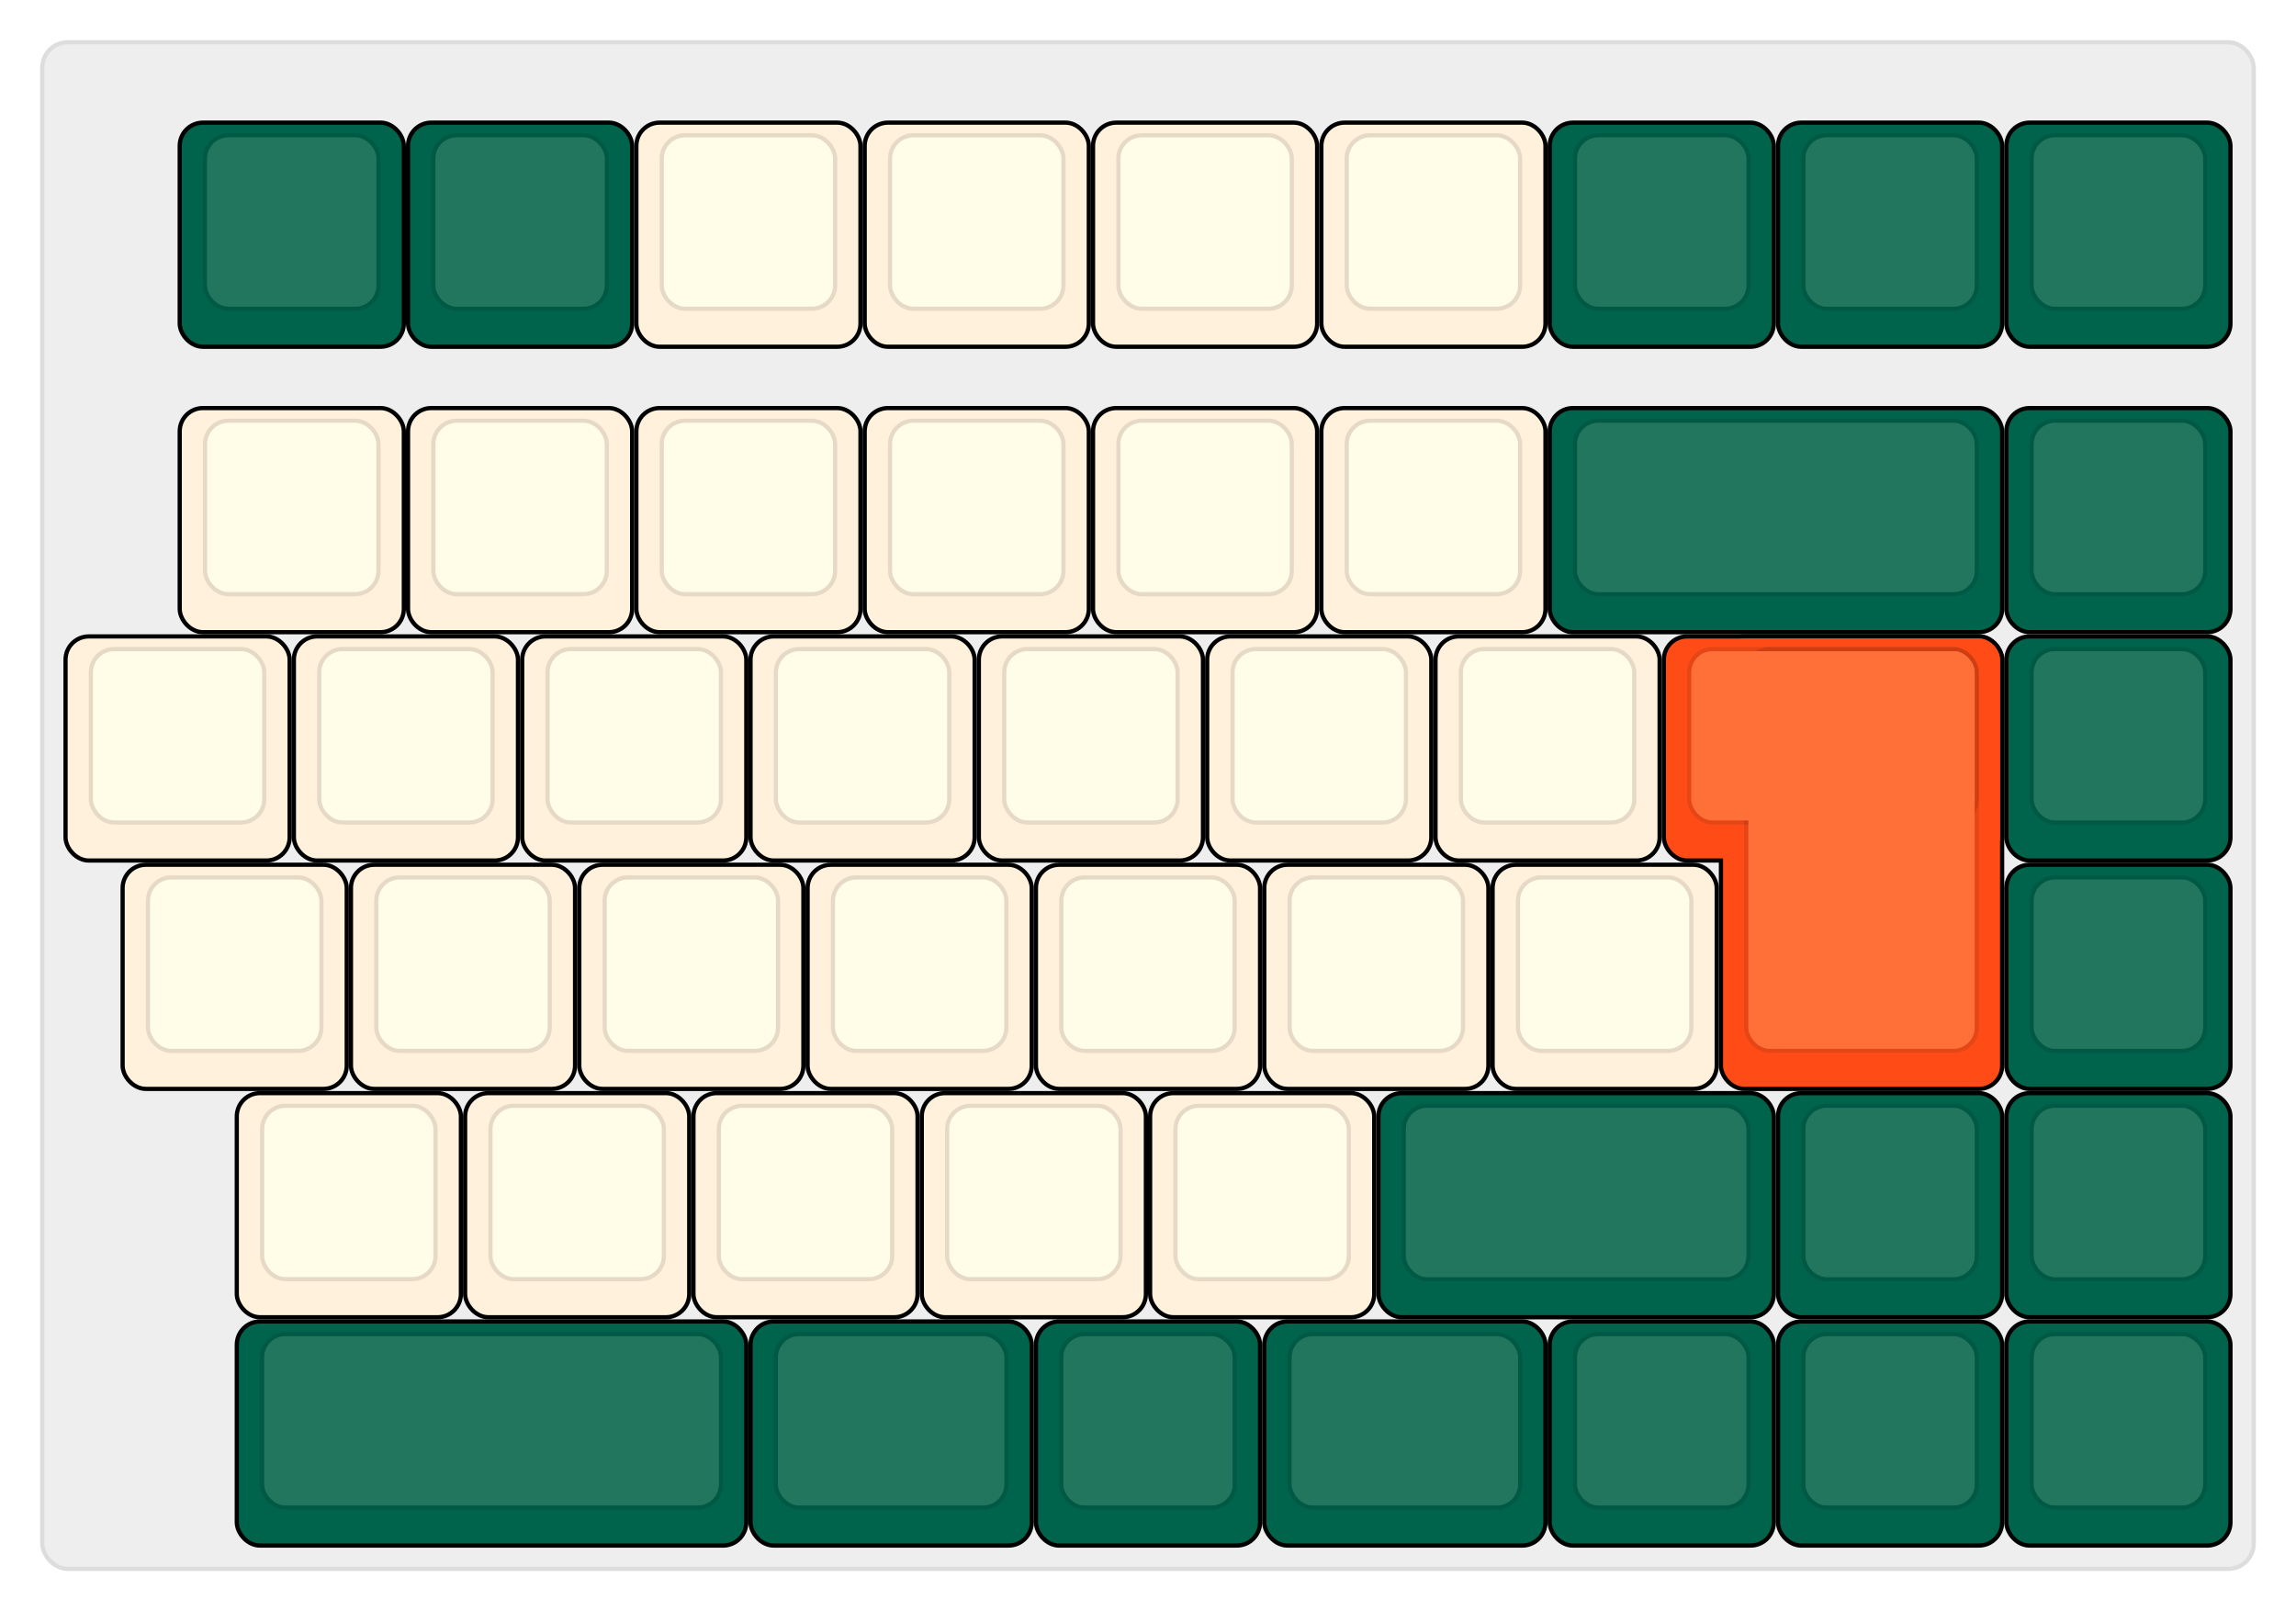 
  <svg width='543px'
       height='381px'
       viewBox='0 0 543 381'
       xmlns='http://www.w3.org/2000/svg'
       xmlns:xlink="http://www.w3.org/1999/xlink">

    <style type='text/css'>
    .keycap .border { stroke: black; stroke-width: 2; }
    .keycap .inner.border { stroke: rgba(0,0,0,.1); }
    </style>
    <defs>
      <linearGradient id="DCS">
        <stop offset="0%" stop-color="black" stop-opacity="0"/>
        <stop offset="40%" stop-color="black" stop-opacity="0.1"/>
        <stop offset="60%" stop-color="black" stop-opacity="0.1"/>
        <stop offset="100%" stop-color="black" stop-opacity="0"/>
      </linearGradient>
      <linearGradient id="SPACE" x1="0%" x2="0%" y1="0%" y2="100%">
        <stop offset="0%" stop-color="black" stop-opacity="0.1"/>
        <stop offset="20%" stop-color="black" stop-opacity="0.0"/>
        <stop offset="40%" stop-color="black" stop-opacity="0.0"/>
        <stop offset="100%" stop-color="black" stop-opacity="0.1"/>
      </linearGradient>
      <radialGradient id="DSA">
        <stop offset="0%" stop-color="black" stop-opacity="0.1"/>
        <stop offset="10%" stop-color="black" stop-opacity="0.1"/>
        <stop offset="100%" stop-color="black" stop-opacity="0"/>
      </radialGradient>
      <radialGradient id="SA" xlink:href="#DSA" />
    </defs>

    <g transform='translate(10,10)'>
      <rect width="523" height="361"
            stroke="#ddd" stroke-width="1" fill="#eeeeee" rx="6"/>
      <g transform='translate(5,5)'>
        
  <g class='  keycap'
  >

  
    <!-- Outer Border -->
    <rect x="28" y="14.5"
          width="52" height="52"
          rx="5" fill="#00634b" class="outer border"/>
    
    <!-- Outer Fill -->
    <rect x="28" y="14.5"
          width="52" height="52"
          rx="5" fill="#00634b"/>
    

    
      <!-- Inner Border -->
      <rect x="34" y="17.5"
            width="40" height="40"
            rx="5" fill="#21765d" class="inner border"/>
      
      <!-- Inner Fill -->
      <rect x="34" y="17.5"
            width="40" height="40"
            rx="5" fill="#21765d"/>
      
      

     
   
  </g>

  <g class='  keycap'
  >

  
    <!-- Outer Border -->
    <rect x="82" y="14.5"
          width="52" height="52"
          rx="5" fill="#00634b" class="outer border"/>
    
    <!-- Outer Fill -->
    <rect x="82" y="14.5"
          width="52" height="52"
          rx="5" fill="#00634b"/>
    

    
      <!-- Inner Border -->
      <rect x="88" y="17.5"
            width="40" height="40"
            rx="5" fill="#21765d" class="inner border"/>
      
      <!-- Inner Fill -->
      <rect x="88" y="17.5"
            width="40" height="40"
            rx="5" fill="#21765d"/>
      
      

     
   
  </g>

  <g class='  keycap'
  >

  
    <!-- Outer Border -->
    <rect x="136" y="14.5"
          width="52" height="52"
          rx="5" fill="#fff1db" class="outer border"/>
    
    <!-- Outer Fill -->
    <rect x="136" y="14.5"
          width="52" height="52"
          rx="5" fill="#fff1db"/>
    

    
      <!-- Inner Border -->
      <rect x="142" y="17.5"
            width="40" height="40"
            rx="5" fill="#fffde7" class="inner border"/>
      
      <!-- Inner Fill -->
      <rect x="142" y="17.5"
            width="40" height="40"
            rx="5" fill="#fffde7"/>
      
      

     
   
  </g>

  <g class='  keycap'
  >

  
    <!-- Outer Border -->
    <rect x="190" y="14.5"
          width="52" height="52"
          rx="5" fill="#fff1db" class="outer border"/>
    
    <!-- Outer Fill -->
    <rect x="190" y="14.5"
          width="52" height="52"
          rx="5" fill="#fff1db"/>
    

    
      <!-- Inner Border -->
      <rect x="196" y="17.5"
            width="40" height="40"
            rx="5" fill="#fffde7" class="inner border"/>
      
      <!-- Inner Fill -->
      <rect x="196" y="17.5"
            width="40" height="40"
            rx="5" fill="#fffde7"/>
      
      

     
   
  </g>

  <g class='  keycap'
  >

  
    <!-- Outer Border -->
    <rect x="244" y="14.5"
          width="52" height="52"
          rx="5" fill="#fff1db" class="outer border"/>
    
    <!-- Outer Fill -->
    <rect x="244" y="14.5"
          width="52" height="52"
          rx="5" fill="#fff1db"/>
    

    
      <!-- Inner Border -->
      <rect x="250" y="17.5"
            width="40" height="40"
            rx="5" fill="#fffde7" class="inner border"/>
      
      <!-- Inner Fill -->
      <rect x="250" y="17.5"
            width="40" height="40"
            rx="5" fill="#fffde7"/>
      
      

     
   
  </g>

  <g class='  keycap'
  >

  
    <!-- Outer Border -->
    <rect x="298" y="14.5"
          width="52" height="52"
          rx="5" fill="#fff1db" class="outer border"/>
    
    <!-- Outer Fill -->
    <rect x="298" y="14.5"
          width="52" height="52"
          rx="5" fill="#fff1db"/>
    

    
      <!-- Inner Border -->
      <rect x="304" y="17.5"
            width="40" height="40"
            rx="5" fill="#fffde7" class="inner border"/>
      
      <!-- Inner Fill -->
      <rect x="304" y="17.5"
            width="40" height="40"
            rx="5" fill="#fffde7"/>
      
      

     
   
  </g>

  <g class='  keycap'
  >

  
    <!-- Outer Border -->
    <rect x="352" y="14.5"
          width="52" height="52"
          rx="5" fill="#00634b" class="outer border"/>
    
    <!-- Outer Fill -->
    <rect x="352" y="14.5"
          width="52" height="52"
          rx="5" fill="#00634b"/>
    

    
      <!-- Inner Border -->
      <rect x="358" y="17.5"
            width="40" height="40"
            rx="5" fill="#21765d" class="inner border"/>
      
      <!-- Inner Fill -->
      <rect x="358" y="17.5"
            width="40" height="40"
            rx="5" fill="#21765d"/>
      
      

     
   
  </g>

  <g class='  keycap'
  >

  
    <!-- Outer Border -->
    <rect x="406" y="14.5"
          width="52" height="52"
          rx="5" fill="#00634b" class="outer border"/>
    
    <!-- Outer Fill -->
    <rect x="406" y="14.5"
          width="52" height="52"
          rx="5" fill="#00634b"/>
    

    
      <!-- Inner Border -->
      <rect x="412" y="17.5"
            width="40" height="40"
            rx="5" fill="#21765d" class="inner border"/>
      
      <!-- Inner Fill -->
      <rect x="412" y="17.5"
            width="40" height="40"
            rx="5" fill="#21765d"/>
      
      

     
   
  </g>

  <g class='  keycap'
  >

  
    <!-- Outer Border -->
    <rect x="460" y="14.5"
          width="52" height="52"
          rx="5" fill="#00634b" class="outer border"/>
    
    <!-- Outer Fill -->
    <rect x="460" y="14.5"
          width="52" height="52"
          rx="5" fill="#00634b"/>
    

    
      <!-- Inner Border -->
      <rect x="466" y="17.5"
            width="40" height="40"
            rx="5" fill="#21765d" class="inner border"/>
      
      <!-- Inner Fill -->
      <rect x="466" y="17.5"
            width="40" height="40"
            rx="5" fill="#21765d"/>
      
      

     
   
  </g>

  <g class='  keycap'
  >

  
    <!-- Outer Border -->
    <rect x="28" y="82"
          width="52" height="52"
          rx="5" fill="#fff1db" class="outer border"/>
    
    <!-- Outer Fill -->
    <rect x="28" y="82"
          width="52" height="52"
          rx="5" fill="#fff1db"/>
    

    
      <!-- Inner Border -->
      <rect x="34" y="85"
            width="40" height="40"
            rx="5" fill="#fffde7" class="inner border"/>
      
      <!-- Inner Fill -->
      <rect x="34" y="85"
            width="40" height="40"
            rx="5" fill="#fffde7"/>
      
      

     
   
  </g>

  <g class='  keycap'
  >

  
    <!-- Outer Border -->
    <rect x="82" y="82"
          width="52" height="52"
          rx="5" fill="#fff1db" class="outer border"/>
    
    <!-- Outer Fill -->
    <rect x="82" y="82"
          width="52" height="52"
          rx="5" fill="#fff1db"/>
    

    
      <!-- Inner Border -->
      <rect x="88" y="85"
            width="40" height="40"
            rx="5" fill="#fffde7" class="inner border"/>
      
      <!-- Inner Fill -->
      <rect x="88" y="85"
            width="40" height="40"
            rx="5" fill="#fffde7"/>
      
      

     
   
  </g>

  <g class='  keycap'
  >

  
    <!-- Outer Border -->
    <rect x="136" y="82"
          width="52" height="52"
          rx="5" fill="#fff1db" class="outer border"/>
    
    <!-- Outer Fill -->
    <rect x="136" y="82"
          width="52" height="52"
          rx="5" fill="#fff1db"/>
    

    
      <!-- Inner Border -->
      <rect x="142" y="85"
            width="40" height="40"
            rx="5" fill="#fffde7" class="inner border"/>
      
      <!-- Inner Fill -->
      <rect x="142" y="85"
            width="40" height="40"
            rx="5" fill="#fffde7"/>
      
      

     
   
  </g>

  <g class='  keycap'
  >

  
    <!-- Outer Border -->
    <rect x="190" y="82"
          width="52" height="52"
          rx="5" fill="#fff1db" class="outer border"/>
    
    <!-- Outer Fill -->
    <rect x="190" y="82"
          width="52" height="52"
          rx="5" fill="#fff1db"/>
    

    
      <!-- Inner Border -->
      <rect x="196" y="85"
            width="40" height="40"
            rx="5" fill="#fffde7" class="inner border"/>
      
      <!-- Inner Fill -->
      <rect x="196" y="85"
            width="40" height="40"
            rx="5" fill="#fffde7"/>
      
      

     
   
  </g>

  <g class='  keycap'
  >

  
    <!-- Outer Border -->
    <rect x="244" y="82"
          width="52" height="52"
          rx="5" fill="#fff1db" class="outer border"/>
    
    <!-- Outer Fill -->
    <rect x="244" y="82"
          width="52" height="52"
          rx="5" fill="#fff1db"/>
    

    
      <!-- Inner Border -->
      <rect x="250" y="85"
            width="40" height="40"
            rx="5" fill="#fffde7" class="inner border"/>
      
      <!-- Inner Fill -->
      <rect x="250" y="85"
            width="40" height="40"
            rx="5" fill="#fffde7"/>
      
      

     
   
  </g>

  <g class='  keycap'
  >

  
    <!-- Outer Border -->
    <rect x="298" y="82"
          width="52" height="52"
          rx="5" fill="#fff1db" class="outer border"/>
    
    <!-- Outer Fill -->
    <rect x="298" y="82"
          width="52" height="52"
          rx="5" fill="#fff1db"/>
    

    
      <!-- Inner Border -->
      <rect x="304" y="85"
            width="40" height="40"
            rx="5" fill="#fffde7" class="inner border"/>
      
      <!-- Inner Fill -->
      <rect x="304" y="85"
            width="40" height="40"
            rx="5" fill="#fffde7"/>
      
      

     
   
  </g>

  <g class='  keycap'
  >

  
    <!-- Outer Border -->
    <rect x="352" y="82"
          width="106" height="52"
          rx="5" fill="#00634b" class="outer border"/>
    
    <!-- Outer Fill -->
    <rect x="352" y="82"
          width="106" height="52"
          rx="5" fill="#00634b"/>
    

    
      <!-- Inner Border -->
      <rect x="358" y="85"
            width="94" height="40"
            rx="5" fill="#21765d" class="inner border"/>
      
      <!-- Inner Fill -->
      <rect x="358" y="85"
            width="94" height="40"
            rx="5" fill="#21765d"/>
      
      

     
   
  </g>

  <g class='  keycap'
  >

  
    <!-- Outer Border -->
    <rect x="460" y="82"
          width="52" height="52"
          rx="5" fill="#00634b" class="outer border"/>
    
    <!-- Outer Fill -->
    <rect x="460" y="82"
          width="52" height="52"
          rx="5" fill="#00634b"/>
    

    
      <!-- Inner Border -->
      <rect x="466" y="85"
            width="40" height="40"
            rx="5" fill="#21765d" class="inner border"/>
      
      <!-- Inner Fill -->
      <rect x="466" y="85"
            width="40" height="40"
            rx="5" fill="#21765d"/>
      
      

     
   
  </g>

  <g class='  keycap'
  >

  
    <!-- Outer Border -->
    <rect x="1" y="136"
          width="52" height="52"
          rx="5" fill="#fff1db" class="outer border"/>
    
    <!-- Outer Fill -->
    <rect x="1" y="136"
          width="52" height="52"
          rx="5" fill="#fff1db"/>
    

    
      <!-- Inner Border -->
      <rect x="7" y="139"
            width="40" height="40"
            rx="5" fill="#fffde7" class="inner border"/>
      
      <!-- Inner Fill -->
      <rect x="7" y="139"
            width="40" height="40"
            rx="5" fill="#fffde7"/>
      
      

     
   
  </g>

  <g class='  keycap'
  >

  
    <!-- Outer Border -->
    <rect x="55" y="136"
          width="52" height="52"
          rx="5" fill="#fff1db" class="outer border"/>
    
    <!-- Outer Fill -->
    <rect x="55" y="136"
          width="52" height="52"
          rx="5" fill="#fff1db"/>
    

    
      <!-- Inner Border -->
      <rect x="61" y="139"
            width="40" height="40"
            rx="5" fill="#fffde7" class="inner border"/>
      
      <!-- Inner Fill -->
      <rect x="61" y="139"
            width="40" height="40"
            rx="5" fill="#fffde7"/>
      
      

     
   
  </g>

  <g class='  keycap'
  >

  
    <!-- Outer Border -->
    <rect x="109" y="136"
          width="52" height="52"
          rx="5" fill="#fff1db" class="outer border"/>
    
    <!-- Outer Fill -->
    <rect x="109" y="136"
          width="52" height="52"
          rx="5" fill="#fff1db"/>
    

    
      <!-- Inner Border -->
      <rect x="115" y="139"
            width="40" height="40"
            rx="5" fill="#fffde7" class="inner border"/>
      
      <!-- Inner Fill -->
      <rect x="115" y="139"
            width="40" height="40"
            rx="5" fill="#fffde7"/>
      
      

     
   
  </g>

  <g class='  keycap'
  >

  
    <!-- Outer Border -->
    <rect x="163" y="136"
          width="52" height="52"
          rx="5" fill="#fff1db" class="outer border"/>
    
    <!-- Outer Fill -->
    <rect x="163" y="136"
          width="52" height="52"
          rx="5" fill="#fff1db"/>
    

    
      <!-- Inner Border -->
      <rect x="169" y="139"
            width="40" height="40"
            rx="5" fill="#fffde7" class="inner border"/>
      
      <!-- Inner Fill -->
      <rect x="169" y="139"
            width="40" height="40"
            rx="5" fill="#fffde7"/>
      
      

     
   
  </g>

  <g class='  keycap'
  >

  
    <!-- Outer Border -->
    <rect x="217" y="136"
          width="52" height="52"
          rx="5" fill="#fff1db" class="outer border"/>
    
    <!-- Outer Fill -->
    <rect x="217" y="136"
          width="52" height="52"
          rx="5" fill="#fff1db"/>
    

    
      <!-- Inner Border -->
      <rect x="223" y="139"
            width="40" height="40"
            rx="5" fill="#fffde7" class="inner border"/>
      
      <!-- Inner Fill -->
      <rect x="223" y="139"
            width="40" height="40"
            rx="5" fill="#fffde7"/>
      
      

     
   
  </g>

  <g class='  keycap'
  >

  
    <!-- Outer Border -->
    <rect x="271" y="136"
          width="52" height="52"
          rx="5" fill="#fff1db" class="outer border"/>
    
    <!-- Outer Fill -->
    <rect x="271" y="136"
          width="52" height="52"
          rx="5" fill="#fff1db"/>
    

    
      <!-- Inner Border -->
      <rect x="277" y="139"
            width="40" height="40"
            rx="5" fill="#fffde7" class="inner border"/>
      
      <!-- Inner Fill -->
      <rect x="277" y="139"
            width="40" height="40"
            rx="5" fill="#fffde7"/>
      
      

     
   
  </g>

  <g class='  keycap'
  >

  
    <!-- Outer Border -->
    <rect x="325" y="136"
          width="52" height="52"
          rx="5" fill="#fff1db" class="outer border"/>
    
    <!-- Outer Fill -->
    <rect x="325" y="136"
          width="52" height="52"
          rx="5" fill="#fff1db"/>
    

    
      <!-- Inner Border -->
      <rect x="331" y="139"
            width="40" height="40"
            rx="5" fill="#fffde7" class="inner border"/>
      
      <!-- Inner Fill -->
      <rect x="331" y="139"
            width="40" height="40"
            rx="5" fill="#fffde7"/>
      
      

     
   
  </g>

  <g class='  keycap'
  >

  
    <!-- Outer Border -->
    <rect x="392.5" y="136"
          width="65.5" height="106"
          rx="5" fill="#ff4c17" class="outer border"/>
    
      <rect x="379" y="136"
            width="79" height="52"
            rx="5" fill="#ff4c17" class="outer border"/>
    
    <!-- Outer Fill -->
    <rect x="392.5" y="136"
          width="65.5" height="106"
          rx="5" fill="#ff4c17"/>
    
      <rect x="379" y="136"
            width="79" height="52"
            rx="5" fill="#ff4c17"/>
    

    
      <!-- Inner Border -->
      <rect x="398.5" y="139"
            width="53.5" height="94"
            rx="5" fill="#ff7038" class="inner border"/>
      
        <rect x="385" y="139"
              width="67" height="40"
              rx="5" fill="#ff7038" class="inner border"/>
      
      <!-- Inner Fill -->
      <rect x="398.5" y="139"
            width="53.5" height="94"
            rx="5" fill="#ff7038"/>
      
        <rect x="385" y="139"
              width="67" height="40"
              rx="5" fill="#ff7038"/>
      
      

     
   
  </g>

  <g class='  keycap'
  >

  
    <!-- Outer Border -->
    <rect x="460" y="136"
          width="52" height="52"
          rx="5" fill="#00634b" class="outer border"/>
    
    <!-- Outer Fill -->
    <rect x="460" y="136"
          width="52" height="52"
          rx="5" fill="#00634b"/>
    

    
      <!-- Inner Border -->
      <rect x="466" y="139"
            width="40" height="40"
            rx="5" fill="#21765d" class="inner border"/>
      
      <!-- Inner Fill -->
      <rect x="466" y="139"
            width="40" height="40"
            rx="5" fill="#21765d"/>
      
      

     
   
  </g>

  <g class='  keycap'
  >

  
    <!-- Outer Border -->
    <rect x="14.5" y="190"
          width="52" height="52"
          rx="5" fill="#fff1db" class="outer border"/>
    
    <!-- Outer Fill -->
    <rect x="14.5" y="190"
          width="52" height="52"
          rx="5" fill="#fff1db"/>
    

    
      <!-- Inner Border -->
      <rect x="20.5" y="193"
            width="40" height="40"
            rx="5" fill="#fffde7" class="inner border"/>
      
      <!-- Inner Fill -->
      <rect x="20.5" y="193"
            width="40" height="40"
            rx="5" fill="#fffde7"/>
      
      

     
   
  </g>

  <g class='  keycap'
  >

  
    <!-- Outer Border -->
    <rect x="68.5" y="190"
          width="52" height="52"
          rx="5" fill="#fff1db" class="outer border"/>
    
    <!-- Outer Fill -->
    <rect x="68.5" y="190"
          width="52" height="52"
          rx="5" fill="#fff1db"/>
    

    
      <!-- Inner Border -->
      <rect x="74.5" y="193"
            width="40" height="40"
            rx="5" fill="#fffde7" class="inner border"/>
      
      <!-- Inner Fill -->
      <rect x="74.5" y="193"
            width="40" height="40"
            rx="5" fill="#fffde7"/>
      
      

     
   
  </g>

  <g class='  keycap'
  >

  
    <!-- Outer Border -->
    <rect x="122.5" y="190"
          width="52" height="52"
          rx="5" fill="#fff1db" class="outer border"/>
    
    <!-- Outer Fill -->
    <rect x="122.5" y="190"
          width="52" height="52"
          rx="5" fill="#fff1db"/>
    

    
      <!-- Inner Border -->
      <rect x="128.5" y="193"
            width="40" height="40"
            rx="5" fill="#fffde7" class="inner border"/>
      
      <!-- Inner Fill -->
      <rect x="128.5" y="193"
            width="40" height="40"
            rx="5" fill="#fffde7"/>
      
      

     
   
  </g>

  <g class='  keycap'
  >

  
    <!-- Outer Border -->
    <rect x="176.5" y="190"
          width="52" height="52"
          rx="5" fill="#fff1db" class="outer border"/>
    
    <!-- Outer Fill -->
    <rect x="176.5" y="190"
          width="52" height="52"
          rx="5" fill="#fff1db"/>
    

    
      <!-- Inner Border -->
      <rect x="182.5" y="193"
            width="40" height="40"
            rx="5" fill="#fffde7" class="inner border"/>
      
      <!-- Inner Fill -->
      <rect x="182.5" y="193"
            width="40" height="40"
            rx="5" fill="#fffde7"/>
      
      

     
   
  </g>

  <g class='  keycap'
  >

  
    <!-- Outer Border -->
    <rect x="230.5" y="190"
          width="52" height="52"
          rx="5" fill="#fff1db" class="outer border"/>
    
    <!-- Outer Fill -->
    <rect x="230.5" y="190"
          width="52" height="52"
          rx="5" fill="#fff1db"/>
    

    
      <!-- Inner Border -->
      <rect x="236.5" y="193"
            width="40" height="40"
            rx="5" fill="#fffde7" class="inner border"/>
      
      <!-- Inner Fill -->
      <rect x="236.5" y="193"
            width="40" height="40"
            rx="5" fill="#fffde7"/>
      
      

     
   
  </g>

  <g class='  keycap'
  >

  
    <!-- Outer Border -->
    <rect x="284.5" y="190"
          width="52" height="52"
          rx="5" fill="#fff1db" class="outer border"/>
    
    <!-- Outer Fill -->
    <rect x="284.5" y="190"
          width="52" height="52"
          rx="5" fill="#fff1db"/>
    

    
      <!-- Inner Border -->
      <rect x="290.5" y="193"
            width="40" height="40"
            rx="5" fill="#fffde7" class="inner border"/>
      
      <!-- Inner Fill -->
      <rect x="290.5" y="193"
            width="40" height="40"
            rx="5" fill="#fffde7"/>
      
      

     
   
  </g>

  <g class='  keycap'
  >

  
    <!-- Outer Border -->
    <rect x="338.5" y="190"
          width="52" height="52"
          rx="5" fill="#fff1db" class="outer border"/>
    
    <!-- Outer Fill -->
    <rect x="338.5" y="190"
          width="52" height="52"
          rx="5" fill="#fff1db"/>
    

    
      <!-- Inner Border -->
      <rect x="344.5" y="193"
            width="40" height="40"
            rx="5" fill="#fffde7" class="inner border"/>
      
      <!-- Inner Fill -->
      <rect x="344.5" y="193"
            width="40" height="40"
            rx="5" fill="#fffde7"/>
      
      

     
   
  </g>

  <g class='  keycap'
  >

  
    <!-- Outer Border -->
    <rect x="460" y="190"
          width="52" height="52"
          rx="5" fill="#00634b" class="outer border"/>
    
    <!-- Outer Fill -->
    <rect x="460" y="190"
          width="52" height="52"
          rx="5" fill="#00634b"/>
    

    
      <!-- Inner Border -->
      <rect x="466" y="193"
            width="40" height="40"
            rx="5" fill="#21765d" class="inner border"/>
      
      <!-- Inner Fill -->
      <rect x="466" y="193"
            width="40" height="40"
            rx="5" fill="#21765d"/>
      
      

     
   
  </g>

  <g class='  keycap'
  >

  
    <!-- Outer Border -->
    <rect x="41.5" y="244"
          width="52" height="52"
          rx="5" fill="#fff1db" class="outer border"/>
    
    <!-- Outer Fill -->
    <rect x="41.5" y="244"
          width="52" height="52"
          rx="5" fill="#fff1db"/>
    

    
      <!-- Inner Border -->
      <rect x="47.5" y="247"
            width="40" height="40"
            rx="5" fill="#fffde7" class="inner border"/>
      
      <!-- Inner Fill -->
      <rect x="47.5" y="247"
            width="40" height="40"
            rx="5" fill="#fffde7"/>
      
      

     
   
  </g>

  <g class='  keycap'
  >

  
    <!-- Outer Border -->
    <rect x="95.5" y="244"
          width="52" height="52"
          rx="5" fill="#fff1db" class="outer border"/>
    
    <!-- Outer Fill -->
    <rect x="95.5" y="244"
          width="52" height="52"
          rx="5" fill="#fff1db"/>
    

    
      <!-- Inner Border -->
      <rect x="101.5" y="247"
            width="40" height="40"
            rx="5" fill="#fffde7" class="inner border"/>
      
      <!-- Inner Fill -->
      <rect x="101.5" y="247"
            width="40" height="40"
            rx="5" fill="#fffde7"/>
      
      

     
   
  </g>

  <g class='  keycap'
  >

  
    <!-- Outer Border -->
    <rect x="149.5" y="244"
          width="52" height="52"
          rx="5" fill="#fff1db" class="outer border"/>
    
    <!-- Outer Fill -->
    <rect x="149.5" y="244"
          width="52" height="52"
          rx="5" fill="#fff1db"/>
    

    
      <!-- Inner Border -->
      <rect x="155.5" y="247"
            width="40" height="40"
            rx="5" fill="#fffde7" class="inner border"/>
      
      <!-- Inner Fill -->
      <rect x="155.5" y="247"
            width="40" height="40"
            rx="5" fill="#fffde7"/>
      
      

     
   
  </g>

  <g class='  keycap'
  >

  
    <!-- Outer Border -->
    <rect x="203.5" y="244"
          width="52" height="52"
          rx="5" fill="#fff1db" class="outer border"/>
    
    <!-- Outer Fill -->
    <rect x="203.5" y="244"
          width="52" height="52"
          rx="5" fill="#fff1db"/>
    

    
      <!-- Inner Border -->
      <rect x="209.5" y="247"
            width="40" height="40"
            rx="5" fill="#fffde7" class="inner border"/>
      
      <!-- Inner Fill -->
      <rect x="209.5" y="247"
            width="40" height="40"
            rx="5" fill="#fffde7"/>
      
      

     
   
  </g>

  <g class='  keycap'
  >

  
    <!-- Outer Border -->
    <rect x="257.5" y="244"
          width="52" height="52"
          rx="5" fill="#fff1db" class="outer border"/>
    
    <!-- Outer Fill -->
    <rect x="257.5" y="244"
          width="52" height="52"
          rx="5" fill="#fff1db"/>
    

    
      <!-- Inner Border -->
      <rect x="263.5" y="247"
            width="40" height="40"
            rx="5" fill="#fffde7" class="inner border"/>
      
      <!-- Inner Fill -->
      <rect x="263.5" y="247"
            width="40" height="40"
            rx="5" fill="#fffde7"/>
      
      

     
   
  </g>

  <g class='  keycap'
  >

  
    <!-- Outer Border -->
    <rect x="311.5" y="244"
          width="92.5" height="52"
          rx="5" fill="#00634b" class="outer border"/>
    
    <!-- Outer Fill -->
    <rect x="311.5" y="244"
          width="92.5" height="52"
          rx="5" fill="#00634b"/>
    

    
      <!-- Inner Border -->
      <rect x="317.5" y="247"
            width="80.5" height="40"
            rx="5" fill="#21765d" class="inner border"/>
      
      <!-- Inner Fill -->
      <rect x="317.5" y="247"
            width="80.5" height="40"
            rx="5" fill="#21765d"/>
      
      

     
   
  </g>

  <g class='  keycap'
  >

  
    <!-- Outer Border -->
    <rect x="406" y="244"
          width="52" height="52"
          rx="5" fill="#00634b" class="outer border"/>
    
    <!-- Outer Fill -->
    <rect x="406" y="244"
          width="52" height="52"
          rx="5" fill="#00634b"/>
    

    
      <!-- Inner Border -->
      <rect x="412" y="247"
            width="40" height="40"
            rx="5" fill="#21765d" class="inner border"/>
      
      <!-- Inner Fill -->
      <rect x="412" y="247"
            width="40" height="40"
            rx="5" fill="#21765d"/>
      
      

     
   
  </g>

  <g class='  keycap'
  >

  
    <!-- Outer Border -->
    <rect x="460" y="244"
          width="52" height="52"
          rx="5" fill="#00634b" class="outer border"/>
    
    <!-- Outer Fill -->
    <rect x="460" y="244"
          width="52" height="52"
          rx="5" fill="#00634b"/>
    

    
      <!-- Inner Border -->
      <rect x="466" y="247"
            width="40" height="40"
            rx="5" fill="#21765d" class="inner border"/>
      
      <!-- Inner Fill -->
      <rect x="466" y="247"
            width="40" height="40"
            rx="5" fill="#21765d"/>
      
      

     
   
  </g>

  <g class='  keycap'
  >

  
    <!-- Outer Border -->
    <rect x="41.5" y="298"
          width="119.5" height="52"
          rx="5" fill="#00634b" class="outer border"/>
    
    <!-- Outer Fill -->
    <rect x="41.5" y="298"
          width="119.5" height="52"
          rx="5" fill="#00634b"/>
    

    
      <!-- Inner Border -->
      <rect x="47.5" y="301"
            width="107.5" height="40"
            rx="5" fill="#21765d" class="inner border"/>
      
      <!-- Inner Fill -->
      <rect x="47.5" y="301"
            width="107.5" height="40"
            rx="5" fill="#21765d"/>
      
      

     
   
  </g>

  <g class='  keycap'
  >

  
    <!-- Outer Border -->
    <rect x="163" y="298"
          width="65.5" height="52"
          rx="5" fill="#00634b" class="outer border"/>
    
    <!-- Outer Fill -->
    <rect x="163" y="298"
          width="65.5" height="52"
          rx="5" fill="#00634b"/>
    

    
      <!-- Inner Border -->
      <rect x="169" y="301"
            width="53.5" height="40"
            rx="5" fill="#21765d" class="inner border"/>
      
      <!-- Inner Fill -->
      <rect x="169" y="301"
            width="53.5" height="40"
            rx="5" fill="#21765d"/>
      
      

     
   
  </g>

  <g class='  keycap'
  >

  
    <!-- Outer Border -->
    <rect x="230.5" y="298"
          width="52" height="52"
          rx="5" fill="#00634b" class="outer border"/>
    
    <!-- Outer Fill -->
    <rect x="230.5" y="298"
          width="52" height="52"
          rx="5" fill="#00634b"/>
    

    
      <!-- Inner Border -->
      <rect x="236.5" y="301"
            width="40" height="40"
            rx="5" fill="#21765d" class="inner border"/>
      
      <!-- Inner Fill -->
      <rect x="236.5" y="301"
            width="40" height="40"
            rx="5" fill="#21765d"/>
      
      

     
   
  </g>

  <g class='  keycap'
  >

  
    <!-- Outer Border -->
    <rect x="284.5" y="298"
          width="65.5" height="52"
          rx="5" fill="#00634b" class="outer border"/>
    
    <!-- Outer Fill -->
    <rect x="284.5" y="298"
          width="65.5" height="52"
          rx="5" fill="#00634b"/>
    

    
      <!-- Inner Border -->
      <rect x="290.5" y="301"
            width="53.5" height="40"
            rx="5" fill="#21765d" class="inner border"/>
      
      <!-- Inner Fill -->
      <rect x="290.5" y="301"
            width="53.5" height="40"
            rx="5" fill="#21765d"/>
      
      

     
   
  </g>

  <g class='  keycap'
  >

  
    <!-- Outer Border -->
    <rect x="352" y="298"
          width="52" height="52"
          rx="5" fill="#00634b" class="outer border"/>
    
    <!-- Outer Fill -->
    <rect x="352" y="298"
          width="52" height="52"
          rx="5" fill="#00634b"/>
    

    
      <!-- Inner Border -->
      <rect x="358" y="301"
            width="40" height="40"
            rx="5" fill="#21765d" class="inner border"/>
      
      <!-- Inner Fill -->
      <rect x="358" y="301"
            width="40" height="40"
            rx="5" fill="#21765d"/>
      
      

     
   
  </g>

  <g class='  keycap'
  >

  
    <!-- Outer Border -->
    <rect x="406" y="298"
          width="52" height="52"
          rx="5" fill="#00634b" class="outer border"/>
    
    <!-- Outer Fill -->
    <rect x="406" y="298"
          width="52" height="52"
          rx="5" fill="#00634b"/>
    

    
      <!-- Inner Border -->
      <rect x="412" y="301"
            width="40" height="40"
            rx="5" fill="#21765d" class="inner border"/>
      
      <!-- Inner Fill -->
      <rect x="412" y="301"
            width="40" height="40"
            rx="5" fill="#21765d"/>
      
      

     
   
  </g>

  <g class='  keycap'
  >

  
    <!-- Outer Border -->
    <rect x="460" y="298"
          width="52" height="52"
          rx="5" fill="#00634b" class="outer border"/>
    
    <!-- Outer Fill -->
    <rect x="460" y="298"
          width="52" height="52"
          rx="5" fill="#00634b"/>
    

    
      <!-- Inner Border -->
      <rect x="466" y="301"
            width="40" height="40"
            rx="5" fill="#21765d" class="inner border"/>
      
      <!-- Inner Fill -->
      <rect x="466" y="301"
            width="40" height="40"
            rx="5" fill="#21765d"/>
      
      

     
   
  </g>

      </g>
    </g>
  </svg>
